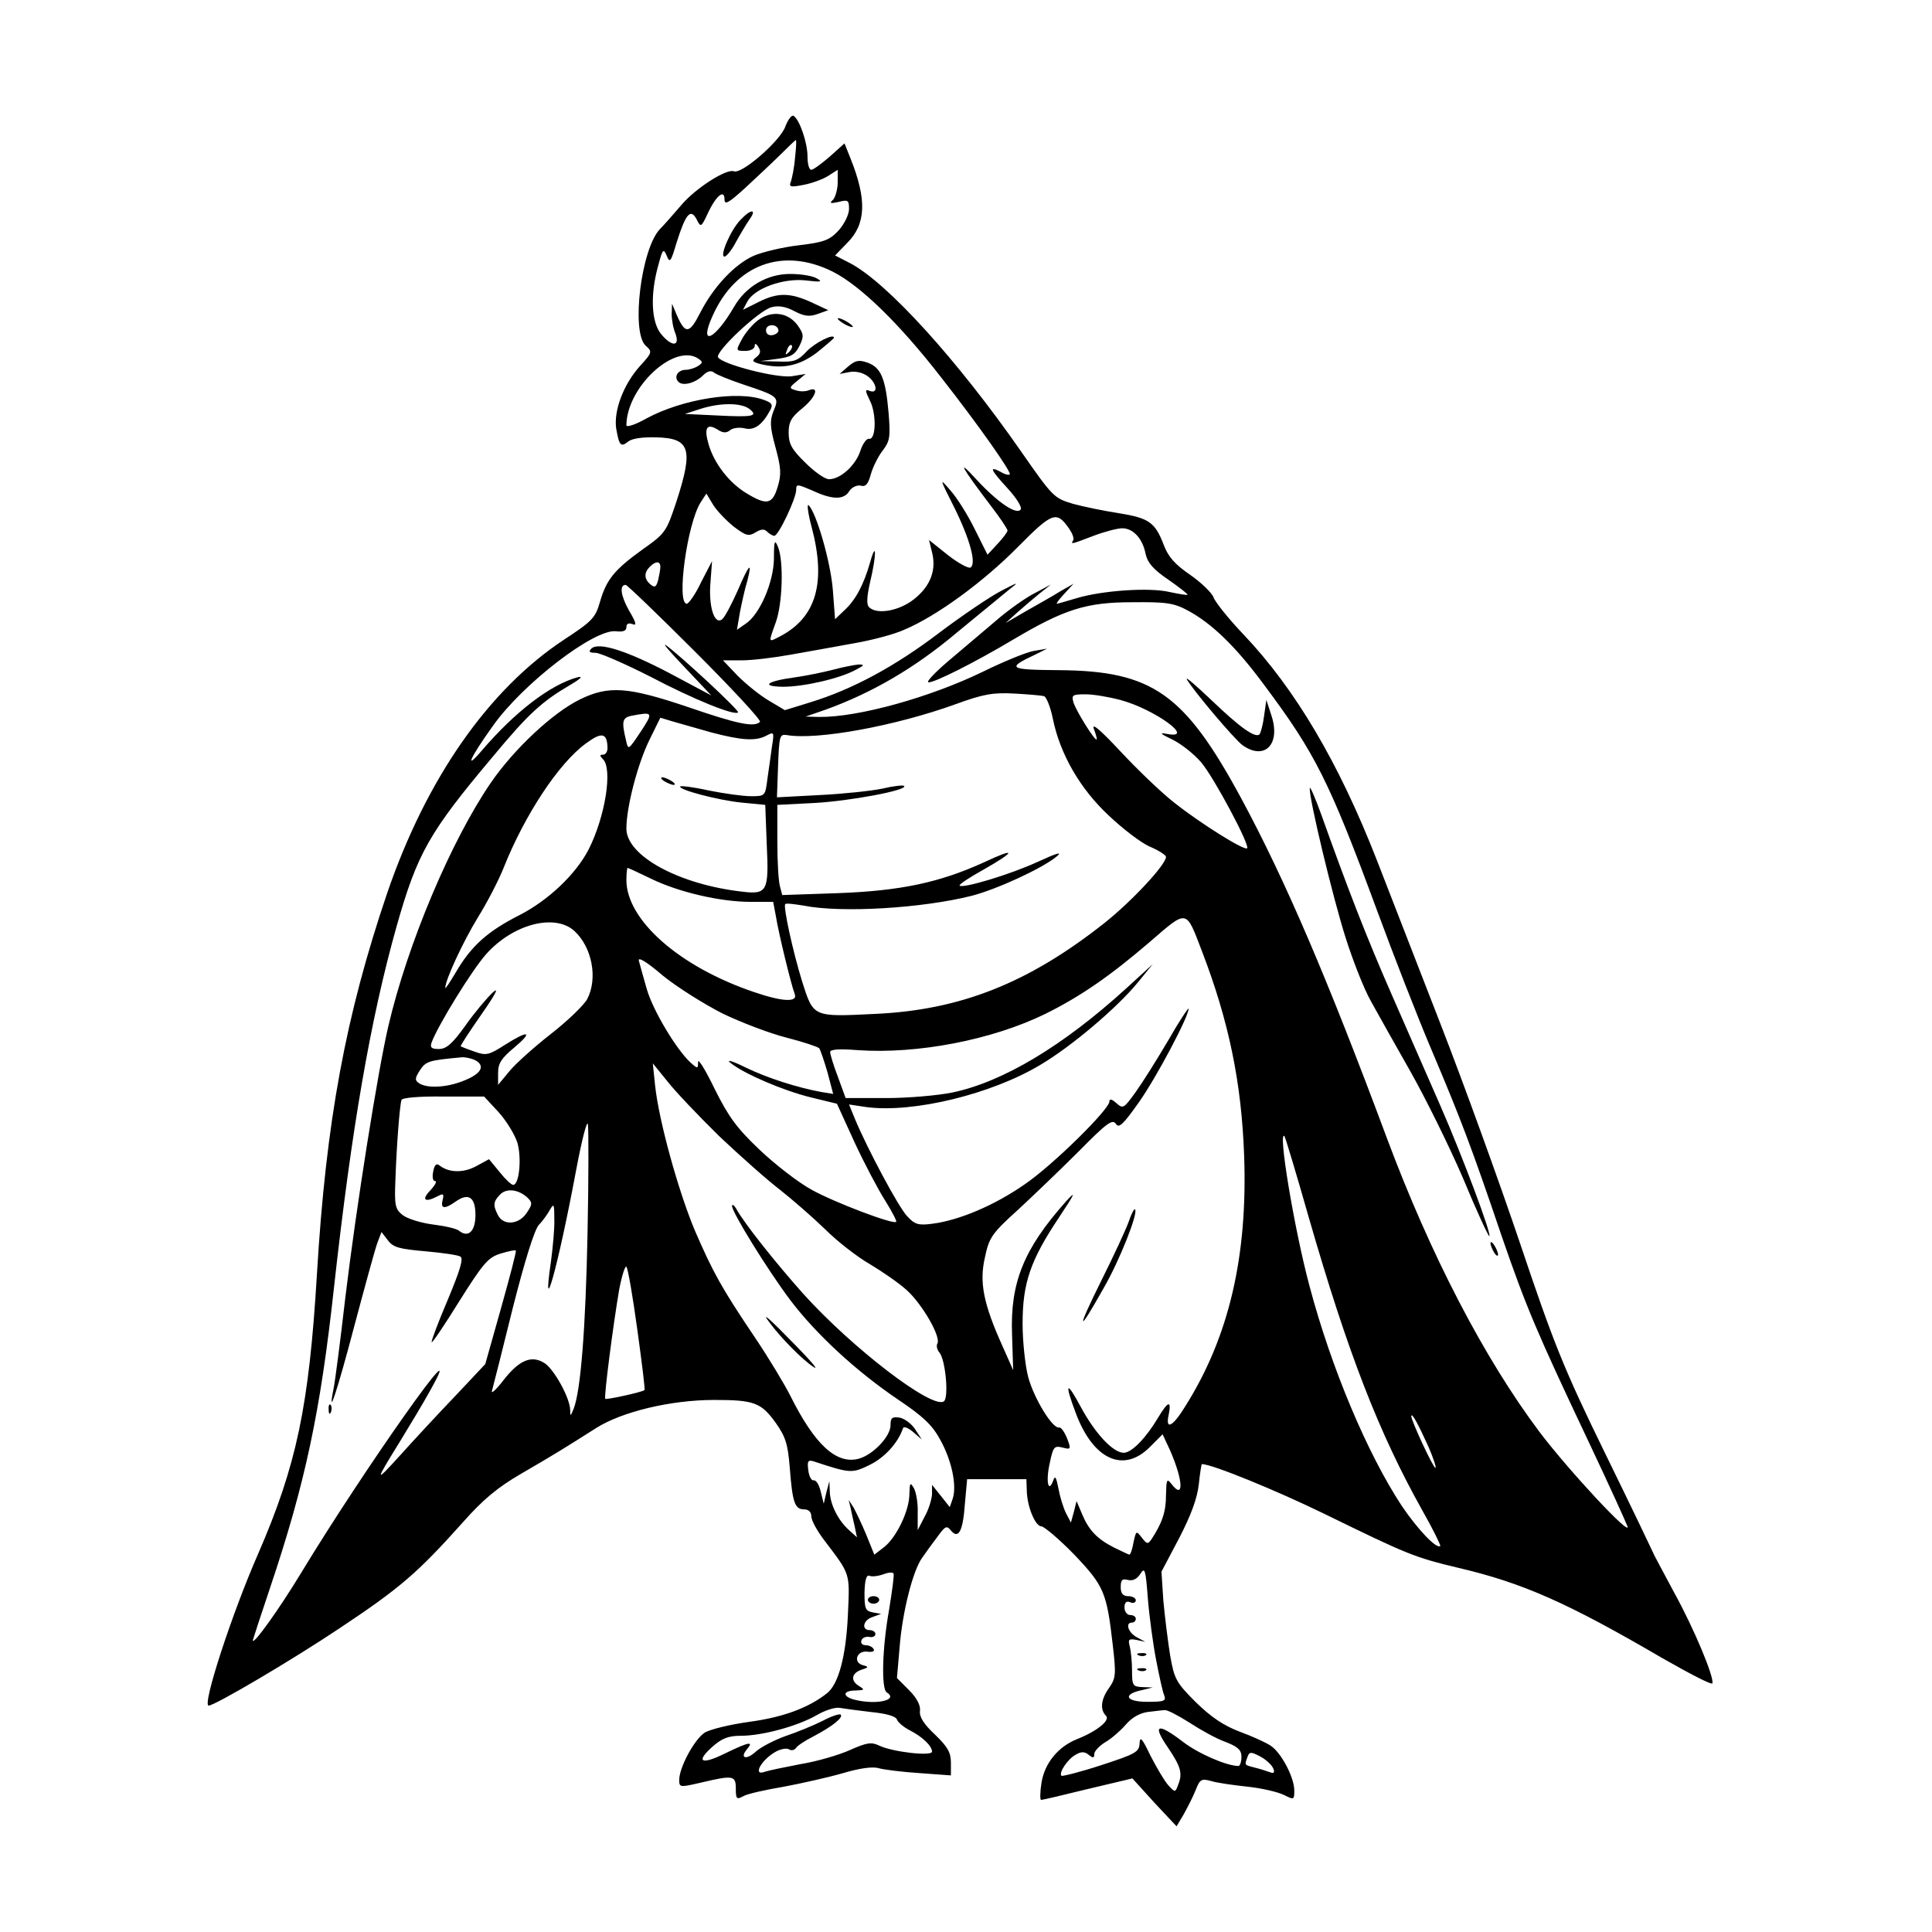 <?xml version="1.0" standalone="no"?>
<!DOCTYPE svg PUBLIC "-//W3C//DTD SVG 20010904//EN"
 "http://www.w3.org/TR/2001/REC-SVG-20010904/DTD/svg10.dtd">
<svg version="1.0" xmlns="http://www.w3.org/2000/svg"
 width="512pt" height="512pt" viewBox="0 0 512 512"
 preserveAspectRatio="xMidYMid meet">
<g transform="translate(0,512) scale(0.1,-0.1)"
fill="#000000" stroke="none">
<path d="M2081 4784 c-14 -38 -115 -126 -136 -118 -19 8 -102 -45 -139 -89
-20 -23 -45 -52 -57 -64 -50 -52 -77 -273 -38 -309 18 -16 18 -18 -15 -54 -44
-49 -70 -119 -63 -166 8 -45 12 -50 32 -34 10 8 38 12 73 11 91 -2 100 -30 55
-169 -27 -81 -29 -85 -90 -128 -75 -54 -96 -80 -113 -139 -12 -42 -20 -51 -95
-100 -200 -132 -365 -368 -469 -672 -110 -324 -162 -605 -186 -1008 -21 -352
-54 -508 -156 -743 -69 -157 -149 -402 -131 -402 16 0 220 120 347 205 161
107 207 147 326 280 53 60 92 93 156 130 93 54 115 68 197 120 69 44 199 75
314 75 106 0 124 -7 163 -61 26 -37 32 -56 37 -119 7 -91 13 -110 38 -110 12
0 19 -7 19 -18 0 -11 15 -38 33 -62 72 -95 69 -86 64 -200 -5 -110 -25 -183
-55 -207 -49 -39 -117 -64 -206 -76 -51 -7 -105 -20 -119 -29 -27 -18 -67 -92
-67 -125 0 -20 2 -20 58 -7 85 20 92 19 92 -16 0 -27 2 -30 20 -20 10 6 59 17
107 25 48 9 119 25 157 36 44 13 78 18 95 13 14 -4 63 -10 109 -13 l82 -6 0
34 c0 27 -9 42 -42 74 -30 28 -42 47 -40 63 2 14 -8 34 -29 55 l-32 32 7 81
c7 92 35 204 60 238 9 13 27 38 40 55 21 29 25 31 36 17 20 -24 32 -2 37 70
l6 66 78 0 79 0 1 -27 c0 -43 22 -98 39 -98 8 -1 47 -34 87 -75 79 -83 86
-100 102 -240 9 -77 8 -87 -9 -112 -22 -30 -26 -58 -9 -75 12 -12 -24 -41 -77
-62 -50 -20 -86 -64 -94 -116 -4 -25 -4 -45 -1 -45 4 0 59 13 124 29 l118 28
58 -64 59 -63 19 32 c10 18 25 47 32 65 11 28 15 30 41 23 16 -5 60 -11 97
-15 37 -4 80 -14 96 -22 26 -13 27 -13 27 12 0 35 -35 101 -63 119 -12 8 -49
25 -82 37 -42 16 -75 38 -116 78 -52 52 -57 61 -68 124 -6 37 -14 102 -18 145
l-5 77 47 89 c32 62 48 106 52 143 3 29 7 53 8 53 27 0 198 -70 325 -132 221
-108 238 -115 355 -143 171 -40 290 -93 540 -239 72 -41 131 -72 133 -67 5 16
-48 144 -101 240 -28 53 -54 100 -56 106 -2 5 -59 124 -127 263 -109 223 -136
290 -225 555 -56 166 -151 428 -211 582 -60 154 -136 350 -169 435 -101 259
-217 455 -354 599 -40 42 -75 86 -79 98 -4 11 -31 38 -61 59 -41 28 -59 48
-71 80 -23 60 -39 71 -119 84 -39 6 -93 17 -122 25 -50 15 -53 18 -138 140
-168 241 -352 444 -451 497 l-41 21 32 33 c50 50 53 114 9 224 l-16 40 -39
-35 c-22 -19 -44 -35 -49 -35 -6 0 -10 16 -10 35 0 37 -21 98 -37 108 -5 3
-15 -10 -22 -29z m26 -81 c-2 -27 -8 -55 -11 -64 -6 -14 -2 -16 33 -9 22 4 52
15 66 24 l25 16 0 -33 c0 -18 -6 -39 -12 -46 -11 -10 -8 -11 15 -6 24 6 27 5
27 -19 0 -14 -12 -39 -27 -56 -24 -26 -38 -32 -106 -40 -43 -5 -97 -18 -120
-28 -51 -23 -107 -83 -142 -152 -28 -55 -39 -56 -61 -6 l-13 31 -1 -27 c0 -15
4 -38 10 -52 13 -36 -11 -35 -39 0 -25 32 -28 103 -7 179 12 45 14 48 23 27 8
-20 11 -16 26 35 24 76 37 92 53 62 11 -22 12 -22 29 14 22 48 45 67 45 39 0
-16 10 -11 56 31 31 29 73 68 93 88 20 20 38 37 40 38 2 0 1 -20 -2 -46z m100
-303 c73 -37 176 -137 287 -280 102 -130 187 -252 182 -257 -2 -3 -14 0 -25 7
-31 16 -26 5 20 -45 22 -24 38 -49 34 -55 -10 -16 -61 18 -118 80 -54 59 -39
32 40 -72 24 -31 43 -60 43 -64 0 -4 -12 -20 -27 -36 l-26 -28 -34 68 c-18 37
-47 83 -64 102 -30 35 -30 34 10 -45 42 -85 59 -149 43 -159 -6 -3 -33 12 -60
33 l-50 40 9 -37 c11 -49 -10 -93 -57 -126 -40 -27 -92 -34 -111 -15 -7 7 -6
27 3 67 17 71 17 113 0 52 -17 -59 -38 -100 -69 -128 l-24 -23 -6 79 c-6 73
-43 202 -64 223 -5 5 -2 -21 8 -58 39 -147 12 -239 -83 -289 -33 -17 -32 -19
-12 37 18 50 21 162 6 199 -9 22 -11 18 -11 -31 -1 -63 -38 -148 -75 -172
l-23 -16 8 47 c5 25 13 62 19 81 15 57 5 46 -25 -24 -16 -36 -34 -70 -41 -76
-21 -17 -37 35 -31 100 l4 54 -29 -56 c-15 -32 -33 -57 -38 -57 -28 0 1 213
37 269 l15 23 18 -30 c10 -16 35 -42 55 -58 32 -24 39 -26 57 -15 15 9 23 10
31 2 6 -6 15 -11 19 -11 11 0 58 99 58 122 0 16 3 15 43 -2 53 -25 84 -25 98
-1 7 10 20 16 30 14 13 -4 20 4 27 31 6 20 20 48 32 63 18 24 20 35 15 97 -8
93 -20 122 -56 135 -23 8 -32 6 -51 -10 l-23 -20 26 5 c15 3 34 -1 47 -10 25
-17 31 -49 7 -40 -13 5 -13 2 0 -25 18 -34 17 -105 -2 -102 -6 2 -17 -13 -23
-32 -13 -39 -53 -75 -83 -75 -11 0 -39 20 -63 44 -36 35 -44 50 -44 79 0 29 7
41 35 64 36 29 48 60 19 49 -9 -4 -25 -4 -36 0 -17 5 -17 7 4 24 l23 19 -36
-6 c-39 -6 -184 31 -196 50 -9 14 109 125 142 133 19 5 39 1 61 -11 25 -13 39
-15 61 -7 l28 10 -45 21 c-57 26 -90 26 -141 0 l-40 -20 11 21 c19 36 95 63
154 57 42 -5 47 -4 31 5 -11 7 -43 12 -71 12 -61 0 -117 -33 -148 -86 -52 -90
-95 -108 -58 -26 61 138 187 184 319 118z m-357 -230 c13 -9 13 -11 0 -20 -8
-5 -23 -10 -32 -10 -22 0 -33 -19 -20 -32 12 -12 46 -3 67 19 11 10 20 12 28
5 7 -5 41 -19 77 -31 93 -31 96 -33 80 -70 -10 -26 -10 -41 5 -96 15 -55 16
-72 6 -105 -14 -47 -29 -50 -83 -17 -45 27 -85 78 -100 129 -13 44 -5 57 23
40 15 -10 24 -10 34 -2 7 6 24 8 38 5 25 -7 47 9 67 46 9 16 7 21 -15 29 -68
26 -216 3 -312 -49 -30 -17 -53 -24 -53 -18 1 101 127 218 190 177z m135 -133
c26 -20 11 -23 -85 -18 l-85 4 40 13 c53 17 107 17 130 1z m849 -319 c8 -12
13 -25 10 -30 -7 -11 -6 -11 54 12 29 11 63 20 76 20 29 0 54 -27 62 -68 5
-23 20 -41 60 -68 30 -21 53 -39 51 -40 -1 -2 -23 2 -47 7 -54 13 -179 4 -246
-16 -27 -8 -51 -15 -53 -15 -3 0 6 12 20 27 l24 26 -35 -20 c-19 -12 -60 -35
-90 -52 l-55 -32 31 28 c17 15 44 38 60 51 l29 23 -43 -23 c-24 -12 -72 -46
-105 -75 -34 -29 -90 -76 -124 -105 -34 -29 -58 -54 -53 -56 11 -4 121 51 225
113 135 80 193 99 315 99 91 1 111 -2 148 -22 63 -34 126 -94 202 -197 136
-182 173 -256 299 -597 43 -117 108 -284 145 -371 77 -182 105 -255 186 -494
65 -188 91 -250 232 -548 52 -110 97 -209 101 -220 10 -30 -155 147 -233 250
-147 196 -289 469 -405 780 -158 424 -269 683 -386 900 -150 277 -235 337
-482 339 -135 1 -141 5 -62 42 l30 15 -35 -6 c-19 -3 -80 -28 -135 -55 -140
-68 -330 -121 -434 -120 l-36 1 52 18 c125 45 239 112 348 204 61 50 124 102
140 115 27 21 24 20 -22 -4 -29 -15 -103 -65 -164 -111 -117 -89 -230 -150
-341 -184 l-68 -21 -42 25 c-24 14 -61 44 -83 66 l-39 41 49 0 c28 0 86 7 130
15 44 8 119 21 167 30 47 8 108 24 134 36 86 36 210 127 300 218 94 95 104 98
138 49z m-1084 -100 c0 -7 -3 -23 -6 -36 -5 -18 -9 -20 -20 -11 -17 14 -18 31
-2 47 16 16 28 15 28 0z m93 -226 c98 -98 175 -181 171 -185 -15 -15 -59 -6
-190 39 -160 54 -211 58 -288 20 -71 -35 -173 -130 -235 -220 -105 -153 -221
-427 -272 -646 -28 -120 -85 -479 -114 -720 -13 -113 -27 -221 -31 -240 -17
-86 9 -9 55 166 28 105 55 204 61 220 l11 29 17 -22 c14 -19 31 -23 99 -29 45
-4 87 -10 93 -14 9 -5 -1 -37 -34 -116 -25 -59 -44 -109 -42 -111 2 -2 35 47
74 110 63 100 76 115 109 125 20 6 38 10 40 8 2 -2 -16 -70 -39 -152 l-42
-149 -80 -85 c-45 -47 -109 -116 -144 -155 -70 -77 -70 -75 -2 35 25 41 62
102 80 135 111 197 -174 -206 -343 -485 -57 -94 -127 -192 -127 -177 0 1 20
63 45 137 94 279 134 468 170 797 47 425 97 713 166 958 55 194 86 249 256
451 94 113 129 145 206 190 27 16 33 23 17 19 -72 -20 -165 -91 -254 -195 -46
-54 -31 -19 30 66 78 111 270 259 327 251 18 -2 27 1 27 11 0 9 6 12 16 8 12
-5 10 4 -9 36 -22 39 -26 68 -9 68 4 0 87 -80 185 -178z m924 -117 c6 -2 17
-29 23 -59 19 -94 72 -186 148 -257 37 -35 86 -73 110 -83 23 -10 42 -22 42
-27 0 -20 -90 -117 -163 -175 -201 -159 -382 -231 -609 -241 -164 -8 -162 -9
-192 85 -25 81 -51 200 -45 206 2 3 24 0 49 -4 100 -20 314 -7 445 26 66 17
186 72 225 104 17 14 2 10 -50 -14 -74 -34 -198 -71 -207 -63 -2 3 25 21 61
41 90 51 91 62 2 20 -117 -53 -220 -75 -387 -81 l-146 -5 -6 23 c-4 13 -7 67
-7 120 l0 96 98 5 c93 5 249 34 238 45 -2 3 -29 0 -58 -7 -29 -6 -104 -14
-166 -17 l-113 -6 3 84 c3 78 4 84 23 81 80 -14 288 24 448 82 74 27 99 31
155 28 37 -2 72 -5 79 -7z m202 -10 c90 -24 202 -105 124 -90 -22 4 -19 1 14
-15 23 -11 57 -38 76 -60 34 -40 130 -220 122 -228 -7 -7 -121 64 -192 120
-35 27 -99 89 -143 136 -56 60 -78 78 -71 60 6 -16 9 -28 7 -28 -7 0 -54 76
-61 98 -6 20 -3 22 32 22 21 0 62 -7 92 -15z m-1271 -84 c-33 -49 -33 -50 -39
-23 -12 50 -10 60 14 65 58 11 59 10 25 -42z m187 -2 c80 -21 118 -24 147 -8
19 10 20 9 14 -28 -3 -21 -8 -59 -12 -85 -6 -48 -6 -48 -44 -48 -21 0 -71 7
-111 15 -40 9 -74 13 -76 11 -9 -8 101 -37 163 -43 l62 -6 4 -106 c6 -123 1
-132 -65 -124 -168 19 -307 95 -307 167 0 58 30 171 60 233 l30 61 33 -10 c17
-5 64 -18 102 -29z m-275 -41 c0 -10 -5 -18 -12 -18 -9 0 -9 -3 0 -12 26 -26
6 -152 -38 -239 -34 -66 -107 -135 -183 -174 -85 -43 -128 -82 -168 -150 -16
-27 -29 -47 -29 -43 0 21 47 122 86 186 25 40 56 100 69 133 55 138 145 276
218 329 42 31 56 28 57 -12z m116 -347 c72 -35 182 -61 263 -61 l60 0 7 -37
c7 -45 41 -184 50 -207 9 -23 -32 -21 -108 5 -198 67 -338 191 -338 297 0 18
2 32 3 32 2 0 30 -13 63 -29z m1459 -191 c72 -187 105 -350 112 -540 10 -269
-40 -483 -156 -667 -33 -54 -53 -64 -44 -23 8 40 -1 38 -28 -7 -32 -54 -70
-93 -91 -93 -28 0 -75 50 -113 120 -39 73 -45 67 -14 -15 46 -123 126 -160
196 -90 l34 34 20 -43 c35 -80 37 -133 3 -88 -12 15 -13 11 -14 -31 0 -43 -10
-73 -39 -117 -9 -13 -12 -12 -25 5 -15 19 -15 19 -22 -12 -3 -18 -8 -33 -11
-33 -2 0 -20 9 -41 19 -45 23 -67 46 -85 90 l-14 33 -7 -28 -8 -29 -13 25 c-7
14 -16 43 -20 65 -6 31 -9 36 -14 21 -13 -35 -20 -1 -9 47 9 43 12 46 33 41
23 -6 24 -5 13 24 -7 17 -16 30 -21 29 -18 -4 -67 78 -82 133 -8 30 -15 94
-15 142 0 107 20 167 96 281 44 66 47 74 18 42 -111 -125 -147 -214 -142 -351
l3 -95 -28 63 c-51 113 -62 170 -47 235 11 53 18 64 89 128 42 39 115 109 162
156 71 72 87 84 96 71 8 -13 19 -3 62 58 47 67 131 226 131 247 0 4 -25 -33
-54 -84 -30 -51 -69 -113 -87 -138 -31 -43 -33 -44 -51 -28 -11 10 -18 12 -18
4 0 -21 -150 -169 -225 -220 -79 -55 -173 -95 -244 -104 -37 -5 -47 -2 -67 20
-23 24 -106 180 -138 257 l-16 39 47 -7 c123 -16 330 34 460 112 83 49 204
152 258 218 l40 49 -70 -64 c-168 -153 -327 -248 -460 -276 -38 -8 -118 -15
-177 -15 l-107 0 -20 55 c-12 31 -21 61 -21 67 0 7 23 9 73 5 158 -11 356 27
497 96 93 46 171 100 275 189 103 89 97 90 140 -22z m-1663 53 c47 -43 63
-126 34 -181 -8 -15 -51 -57 -96 -92 -46 -36 -96 -81 -111 -100 l-29 -35 0 32
c0 25 9 39 43 67 51 43 38 47 -25 7 -42 -27 -50 -29 -80 -18 -18 6 -35 13 -37
14 -2 1 23 39 55 85 37 53 48 74 30 58 -15 -14 -48 -53 -72 -87 -35 -49 -51
-63 -71 -63 -20 0 -24 4 -19 18 18 47 106 190 144 233 71 80 182 109 234 62z
m393 -219 c50 -24 126 -53 170 -64 43 -11 82 -24 86 -28 3 -4 13 -33 22 -64
l15 -57 -31 5 c-65 12 -143 37 -201 65 -34 17 -52 22 -41 13 35 -29 140 -74
213 -92 l70 -17 47 -103 c26 -56 63 -126 81 -154 18 -29 31 -54 29 -56 -7 -8
-165 52 -224 85 -35 19 -97 67 -138 106 -61 58 -82 87 -119 161 -24 50 -44 82
-44 72 0 -19 -1 -19 -21 -1 -38 36 -99 138 -115 194 -9 31 -18 64 -21 75 -3
11 20 -2 63 -39 38 -31 110 -76 159 -101z m-655 -124 c27 -15 15 -36 -31 -54
-44 -18 -96 -21 -118 -7 -12 8 -12 13 2 35 16 24 24 26 110 34 10 1 27 -3 37
-8z m646 -201 c55 -52 127 -116 161 -142 33 -26 87 -73 120 -105 32 -32 85
-73 118 -92 32 -19 77 -50 98 -69 41 -37 92 -125 81 -142 -3 -5 -1 -16 6 -24
16 -20 25 -121 11 -129 -32 -20 -242 141 -372 285 -74 83 -155 185 -177 224
-6 11 -12 15 -12 9 0 -17 94 -169 154 -249 68 -90 175 -189 286 -264 67 -45
91 -68 112 -107 30 -54 44 -120 33 -155 l-8 -23 -23 29 -24 30 0 -25 c-1 -14
-9 -41 -20 -60 l-18 -35 0 46 c1 25 -4 54 -10 65 -10 17 -11 15 -12 -15 0 -44
-34 -115 -67 -141 l-26 -20 -21 52 c-12 29 -28 62 -34 73 l-13 20 5 -20 c2
-11 7 -33 11 -50 l6 -29 -21 19 c-29 26 -50 68 -51 102 l-1 28 -8 -30 -7 -30
-8 32 c-4 18 -12 31 -19 30 -6 -1 -12 11 -14 27 -3 24 -1 28 15 23 97 -32 101
-32 148 -9 39 19 75 58 88 97 2 6 14 1 27 -10 l23 -20 -17 26 c-9 15 -28 29
-41 32 -21 3 -25 0 -25 -20 0 -30 -47 -79 -85 -89 -59 -15 -116 38 -180 166
-15 30 -57 100 -94 155 -89 132 -111 172 -160 285 -43 103 -95 289 -105 384
l-6 58 39 -48 c21 -27 83 -92 137 -145z m-585 64 c20 -22 43 -59 50 -81 12
-41 5 -112 -11 -112 -5 0 -21 15 -36 34 l-28 34 -35 -19 c-34 -18 -72 -17 -97
3 -8 6 -13 0 -16 -17 -3 -14 -1 -25 5 -25 6 0 0 -11 -13 -25 -24 -25 -14 -33
20 -15 15 8 17 6 13 -10 -6 -24 5 -25 35 -4 34 24 52 11 52 -36 0 -43 -19 -61
-43 -42 -6 6 -38 13 -70 17 -31 4 -67 15 -80 25 -20 16 -22 25 -19 96 3 87 11
193 16 209 2 6 48 10 111 9 l108 0 38 -41z m236 -323 c-5 -249 -18 -417 -37
-464 -8 -20 -9 -20 -9 -2 -1 32 -42 106 -67 123 -35 23 -68 9 -110 -45 -20
-26 -34 -38 -30 -27 3 11 28 109 55 219 32 126 57 206 69 220 11 11 24 30 30
41 10 17 11 13 11 -25 1 -25 -4 -76 -9 -114 -25 -170 19 -13 67 244 15 80 29
134 31 120 2 -14 2 -144 -1 -290z m1911 45 c104 -361 186 -572 302 -779 28
-49 48 -91 47 -93 -10 -9 -60 44 -102 106 -91 138 -187 365 -245 584 -41 154
-84 415 -66 396 2 -2 31 -98 64 -214z m-2069 50 c12 -12 12 -17 -3 -39 -20
-31 -61 -35 -76 -7 -14 27 -13 37 6 56 17 17 49 13 73 -10z m290 -349 c12 -87
21 -159 19 -160 -9 -6 -101 -26 -104 -23 -4 4 21 197 37 290 7 37 16 64 19 60
4 -4 17 -79 29 -167z m2097 -311 c13 -30 21 -55 18 -55 -6 0 -64 125 -64 137
1 11 18 -20 46 -82z m-722 -565 c8 -41 17 -83 21 -92 6 -16 1 -18 -45 -18 -57
0 -66 20 -14 31 l29 7 -27 1 c-26 1 -28 4 -28 44 0 23 -3 52 -6 64 -5 18 -3
21 18 17 l23 -5 -22 12 c-23 12 -32 39 -13 39 6 0 10 5 10 10 0 6 -7 10 -15
10 -8 0 -15 9 -15 20 0 13 5 18 15 14 8 -4 15 -1 15 5 0 6 -9 11 -20 11 -14 0
-20 7 -20 24 0 19 4 23 19 19 13 -3 24 2 33 16 12 19 14 12 20 -66 4 -49 14
-122 22 -163z m-708 133 c-18 -100 -21 -209 -6 -218 33 -21 -30 -34 -87 -19
-32 9 -29 24 5 24 23 1 24 2 10 11 -25 14 -22 35 5 44 19 6 20 8 4 12 -27 7
-17 39 11 36 14 -2 21 1 17 7 -3 6 -13 10 -21 10 -9 0 -14 6 -11 13 2 6 11 11
21 9 9 -2 16 2 16 8 0 5 -7 10 -15 10 -23 0 -18 27 8 35 l22 8 -22 4 c-20 4
-22 10 -22 53 1 33 5 47 13 44 7 -3 23 -1 37 4 13 5 25 6 27 2 2 -5 -4 -48
-12 -97z m-48 -270 c40 -4 66 -11 69 -20 3 -8 18 -20 33 -28 34 -17 60 -42 60
-57 0 -13 -105 -1 -140 16 -21 10 -33 8 -78 -12 -29 -13 -87 -30 -130 -37 -42
-8 -85 -17 -94 -20 -36 -14 -10 33 30 54 12 6 27 9 33 5 6 -4 14 -2 18 3 3 6
24 20 46 31 51 27 80 50 73 58 -3 3 -25 -4 -49 -17 -24 -12 -68 -30 -98 -40
-30 -11 -65 -29 -78 -41 -25 -23 -44 -18 -23 7 18 21 5 19 -57 -11 -64 -32
-81 -24 -35 17 25 22 42 29 75 29 58 0 152 26 202 55 22 13 49 21 60 19 11 -2
49 -7 83 -11z m844 -28 c29 -19 72 -43 95 -51 34 -13 43 -22 43 -40 0 -13 -4
-24 -8 -24 -31 0 -107 33 -147 64 -68 52 -82 46 -40 -15 35 -52 40 -69 26
-102 -6 -17 -8 -17 -25 2 -10 11 -31 47 -47 78 -22 46 -28 53 -29 33 -1 -23
-10 -28 -102 -58 -55 -18 -103 -30 -105 -28 -8 8 17 45 38 56 15 9 24 8 35 -1
11 -9 14 -8 14 3 0 7 13 21 29 31 16 9 40 30 54 46 16 19 37 31 58 34 19 2 39
5 46 5 6 1 35 -14 65 -33z m222 -121 c5 -12 2 -15 -10 -10 -9 3 -27 9 -40 12
-27 7 -26 6 -18 28 5 14 9 14 34 1 15 -8 30 -22 34 -31z"/>
<path d="M1962 4537 c-26 -27 -56 -97 -42 -97 5 0 19 17 30 38 11 20 27 47 36
60 21 29 4 29 -24 -1z"/>
<path d="M2007 4270 c-15 -12 -34 -35 -42 -51 -15 -28 -15 -29 10 -29 14 0 25
6 25 13 0 8 4 7 10 -3 7 -11 5 -18 -5 -26 -13 -10 -12 -12 7 -18 59 -15 104
-7 152 29 25 20 46 38 46 40 0 12 -50 -13 -72 -36 -23 -25 -34 -29 -75 -27
l-48 1 45 6 c37 5 47 11 59 35 12 25 11 31 -6 55 -26 34 -70 39 -106 11z m56
-25 c1 -5 -6 -11 -15 -13 -11 -2 -18 3 -18 13 0 17 30 18 33 0z m28 -58 c-10
-9 -11 -8 -5 6 3 10 9 15 12 12 3 -3 0 -11 -7 -18z"/>
<path d="M2220 4276 c0 -3 9 -10 20 -16 11 -6 20 -8 20 -6 0 3 -9 10 -20 16
-11 6 -20 8 -20 6z"/>
<path d="M2207 3345 c-27 -7 -72 -16 -100 -20 -75 -10 -93 -24 -32 -25 56 0
151 22 193 45 23 12 24 14 7 14 -11 -1 -42 -7 -68 -14z"/>
<path d="M3145 3320 c17 -30 127 -160 148 -175 58 -41 101 2 77 77 l-14 43 -6
-42 c-3 -24 -9 -45 -12 -49 -11 -11 -52 18 -127 90 -41 39 -70 64 -66 56z"/>
<path d="M3471 3031 c-2 -27 61 -289 95 -396 19 -60 49 -137 68 -170 18 -33
65 -116 104 -185 39 -69 102 -196 139 -282 36 -87 68 -156 70 -154 6 6 -73
216 -130 346 -30 69 -87 199 -127 290 -68 155 -117 281 -188 480 -17 47 -31
79 -31 71z"/>
<path d="M3950 1825 c0 -5 5 -17 10 -25 5 -8 10 -10 10 -5 0 6 -5 17 -10 25
-5 8 -10 11 -10 5z"/>
<path d="M1815 3351 l70 -74 -105 56 c-117 62 -194 87 -213 68 -8 -8 -5 -11
11 -11 12 0 78 -29 145 -63 116 -61 223 -104 233 -95 4 5 -151 149 -191 178
-11 7 12 -19 50 -59z"/>
<path d="M871 1384 c0 -11 3 -14 6 -6 3 7 2 16 -1 19 -3 4 -6 -2 -5 -13z"/>
<path d="M1760 3050 c8 -5 20 -10 25 -10 6 0 3 5 -5 10 -8 5 -19 10 -25 10 -5
0 -3 -5 5 -10z"/>
<path d="M2991 1882 c-7 -20 -40 -91 -73 -157 -66 -133 -63 -143 6 -20 43 74
93 201 84 210 -2 3 -10 -12 -17 -33z"/>
<path d="M2041 1613 c28 -38 85 -96 114 -115 17 -12 -4 13 -45 55 -73 75 -96
95 -69 60z"/>
<path d="M3018 733 c7 -3 16 -2 19 1 4 3 -2 6 -13 5 -11 0 -14 -3 -6 -6z"/>
<path d="M3018 693 c7 -3 16 -2 19 1 4 3 -2 6 -13 5 -11 0 -14 -3 -6 -6z"/>
<path d="M2300 880 c0 -5 7 -10 15 -10 8 0 15 5 15 10 0 6 -7 10 -15 10 -8 0
-15 -4 -15 -10z"/>
</g>
</svg>